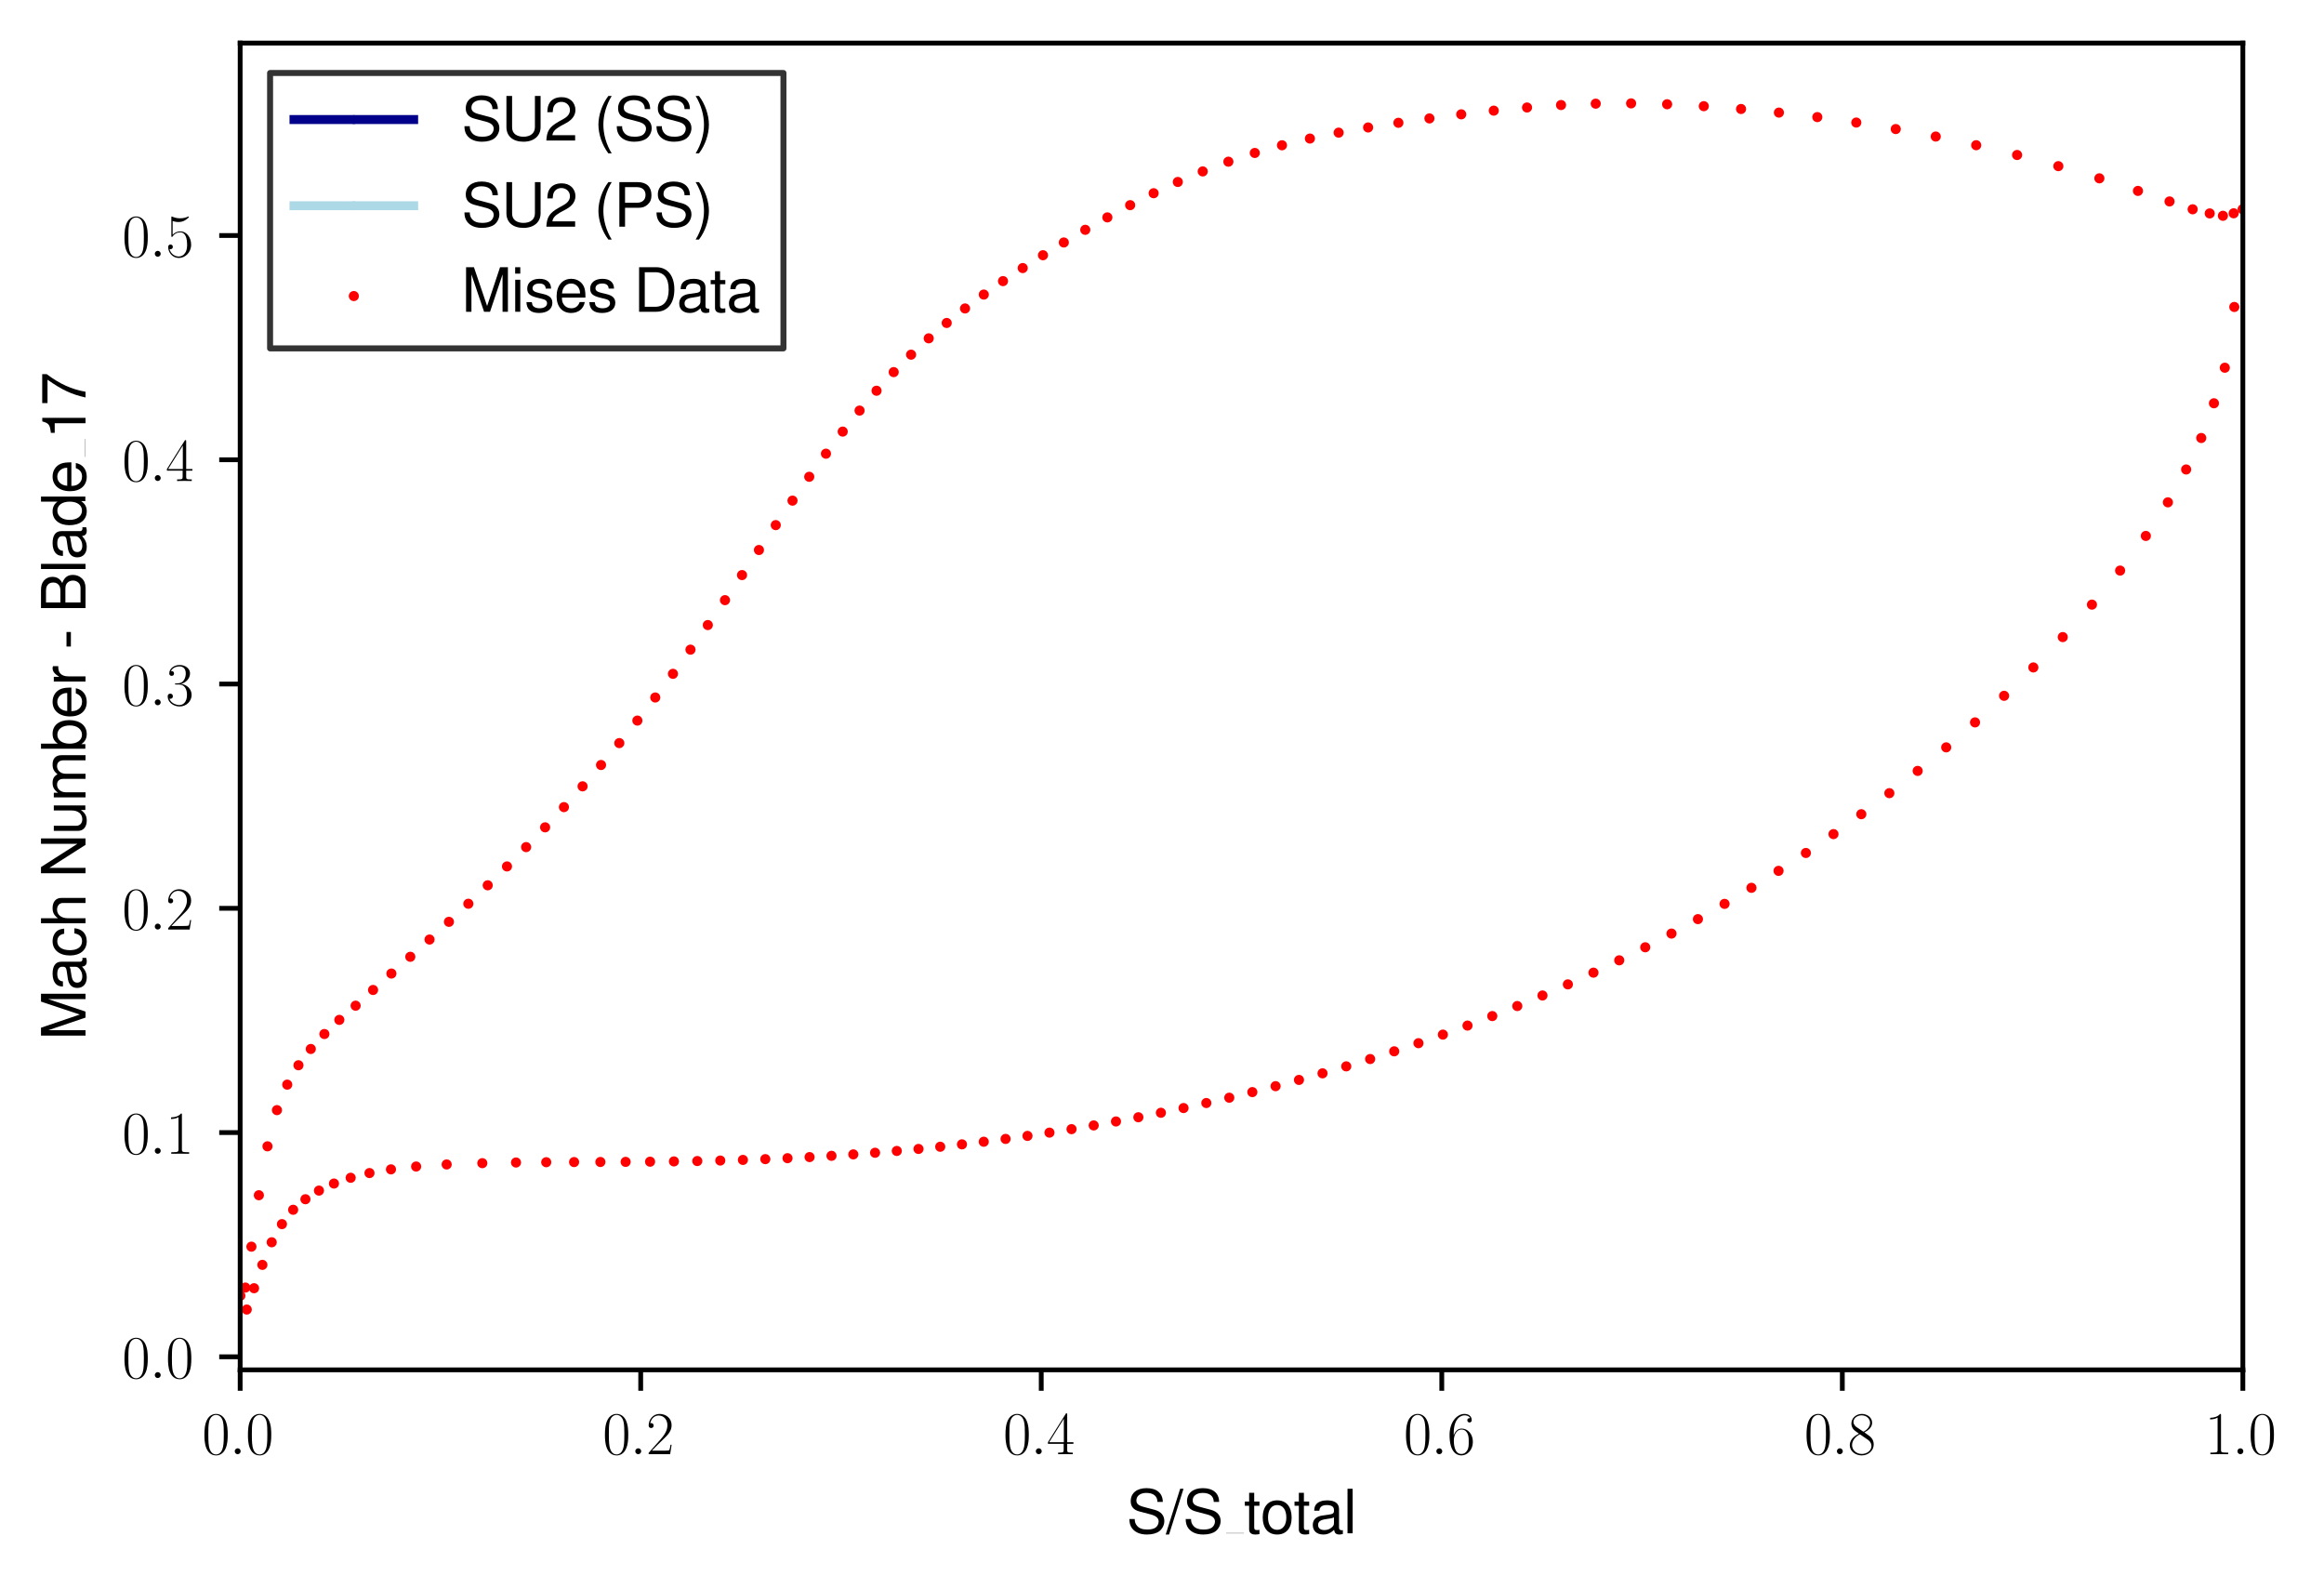 <?xml version="1.0" encoding="utf-8" standalone="no"?>
<!DOCTYPE svg PUBLIC "-//W3C//DTD SVG 1.1//EN"
  "http://www.w3.org/Graphics/SVG/1.1/DTD/svg11.dtd">
<svg xmlns:xlink="http://www.w3.org/1999/xlink" width="388.515pt" height="265.601pt" viewBox="0 0 388.515 265.601" xmlns="http://www.w3.org/2000/svg" version="1.1">
 <defs>
  <style type="text/css">*{stroke-linejoin: round; stroke-linecap: butt}</style>
 </defs>
 <g id="figure_1">
  <g id="patch_1">
   <path d="M 0 265.601 
L 388.515 265.601 
L 388.515 0 
L 0 0 
z
" style="fill: #ffffff"/>
  </g>
  <g id="axes_1">
   <g id="patch_2">
    <path d="M 40.15 228.96 
L 374.95 228.96 
L 374.95 7.2 
L 40.15 7.2 
z
" style="fill: #ffffff"/>
   </g>
   <g id="PathCollection_1">
    <defs>
     <path id="mbb4bac5114" d="M 0 0.354 
C 0.094 0.354 0.184 0.316 0.25 0.25 
C 0.316 0.184 0.354 0.094 0.354 0 
C 0.354 -0.094 0.316 -0.184 0.25 -0.25 
C 0.184 -0.316 0.094 -0.354 0 -0.354 
C -0.094 -0.354 -0.184 -0.316 -0.25 -0.25 
C -0.316 -0.184 -0.354 -0.094 -0.354 0 
C -0.354 0.094 -0.316 0.184 -0.25 0.25 
C -0.184 0.316 -0.094 0.354 0 0.354 
z
" style="stroke: #ff0000"/>
    </defs>
    <g clip-path="url(#p49de09f740)">
     <use xlink:href="#mbb4bac5114" x="40.15" y="216.573" style="fill: #ff0000; stroke: #ff0000"/>
     <use xlink:href="#mbb4bac5114" x="41.25" y="218.88" style="fill: #ff0000; stroke: #ff0000"/>
     <use xlink:href="#mbb4bac5114" x="42.471" y="215.316" style="fill: #ff0000; stroke: #ff0000"/>
     <use xlink:href="#mbb4bac5114" x="43.863" y="211.413" style="fill: #ff0000; stroke: #ff0000"/>
     <use xlink:href="#mbb4bac5114" x="45.421" y="207.637" style="fill: #ff0000; stroke: #ff0000"/>
     <use xlink:href="#mbb4bac5114" x="47.134" y="204.602" style="fill: #ff0000; stroke: #ff0000"/>
     <use xlink:href="#mbb4bac5114" x="49.007" y="202.204" style="fill: #ff0000; stroke: #ff0000"/>
     <use xlink:href="#mbb4bac5114" x="51.06" y="200.442" style="fill: #ff0000; stroke: #ff0000"/>
     <use xlink:href="#mbb4bac5114" x="53.323" y="198.999" style="fill: #ff0000; stroke: #ff0000"/>
     <use xlink:href="#mbb4bac5114" x="55.829" y="197.821" style="fill: #ff0000; stroke: #ff0000"/>
     <use xlink:href="#mbb4bac5114" x="58.624" y="196.854" style="fill: #ff0000; stroke: #ff0000"/>
     <use xlink:href="#mbb4bac5114" x="61.768" y="196.066" style="fill: #ff0000; stroke: #ff0000"/>
     <use xlink:href="#mbb4bac5114" x="65.359" y="195.449" style="fill: #ff0000; stroke: #ff0000"/>
     <use xlink:href="#mbb4bac5114" x="69.568" y="194.974" style="fill: #ff0000; stroke: #ff0000"/>
     <use xlink:href="#mbb4bac5114" x="74.671" y="194.629" style="fill: #ff0000; stroke: #ff0000"/>
     <use xlink:href="#mbb4bac5114" x="80.631" y="194.415" style="fill: #ff0000; stroke: #ff0000"/>
     <use xlink:href="#mbb4bac5114" x="86.265" y="194.304" style="fill: #ff0000; stroke: #ff0000"/>
     <use xlink:href="#mbb4bac5114" x="91.318" y="194.255" style="fill: #ff0000; stroke: #ff0000"/>
     <use xlink:href="#mbb4bac5114" x="95.973" y="194.231" style="fill: #ff0000; stroke: #ff0000"/>
     <use xlink:href="#mbb4bac5114" x="100.371" y="194.216" style="fill: #ff0000; stroke: #ff0000"/>
     <use xlink:href="#mbb4bac5114" x="104.591" y="194.198" style="fill: #ff0000; stroke: #ff0000"/>
     <use xlink:href="#mbb4bac5114" x="108.678" y="194.167" style="fill: #ff0000; stroke: #ff0000"/>
     <use xlink:href="#mbb4bac5114" x="112.664" y="194.121" style="fill: #ff0000; stroke: #ff0000"/>
     <use xlink:href="#mbb4bac5114" x="116.569" y="194.059" style="fill: #ff0000; stroke: #ff0000"/>
     <use xlink:href="#mbb4bac5114" x="120.411" y="193.976" style="fill: #ff0000; stroke: #ff0000"/>
     <use xlink:href="#mbb4bac5114" x="124.198" y="193.87" style="fill: #ff0000; stroke: #ff0000"/>
     <use xlink:href="#mbb4bac5114" x="127.943" y="193.739" style="fill: #ff0000; stroke: #ff0000"/>
     <use xlink:href="#mbb4bac5114" x="131.655" y="193.582" style="fill: #ff0000; stroke: #ff0000"/>
     <use xlink:href="#mbb4bac5114" x="135.34" y="193.398" style="fill: #ff0000; stroke: #ff0000"/>
     <use xlink:href="#mbb4bac5114" x="139.003" y="193.186" style="fill: #ff0000; stroke: #ff0000"/>
     <use xlink:href="#mbb4bac5114" x="142.652" y="192.945" style="fill: #ff0000; stroke: #ff0000"/>
     <use xlink:href="#mbb4bac5114" x="146.29" y="192.673" style="fill: #ff0000; stroke: #ff0000"/>
     <use xlink:href="#mbb4bac5114" x="149.922" y="192.371" style="fill: #ff0000; stroke: #ff0000"/>
     <use xlink:href="#mbb4bac5114" x="153.551" y="192.036" style="fill: #ff0000; stroke: #ff0000"/>
     <use xlink:href="#mbb4bac5114" x="157.182" y="191.669" style="fill: #ff0000; stroke: #ff0000"/>
     <use xlink:href="#mbb4bac5114" x="160.815" y="191.269" style="fill: #ff0000; stroke: #ff0000"/>
     <use xlink:href="#mbb4bac5114" x="164.457" y="190.832" style="fill: #ff0000; stroke: #ff0000"/>
     <use xlink:href="#mbb4bac5114" x="168.108" y="190.361" style="fill: #ff0000; stroke: #ff0000"/>
     <use xlink:href="#mbb4bac5114" x="171.769" y="189.856" style="fill: #ff0000; stroke: #ff0000"/>
     <use xlink:href="#mbb4bac5114" x="175.443" y="189.31" style="fill: #ff0000; stroke: #ff0000"/>
     <use xlink:href="#mbb4bac5114" x="179.133" y="188.728" style="fill: #ff0000; stroke: #ff0000"/>
     <use xlink:href="#mbb4bac5114" x="182.839" y="188.106" style="fill: #ff0000; stroke: #ff0000"/>
     <use xlink:href="#mbb4bac5114" x="186.564" y="187.444" style="fill: #ff0000; stroke: #ff0000"/>
     <use xlink:href="#mbb4bac5114" x="190.308" y="186.74" style="fill: #ff0000; stroke: #ff0000"/>
     <use xlink:href="#mbb4bac5114" x="194.073" y="185.991" style="fill: #ff0000; stroke: #ff0000"/>
     <use xlink:href="#mbb4bac5114" x="197.86" y="185.2" style="fill: #ff0000; stroke: #ff0000"/>
     <use xlink:href="#mbb4bac5114" x="201.669" y="184.361" style="fill: #ff0000; stroke: #ff0000"/>
     <use xlink:href="#mbb4bac5114" x="205.503" y="183.472" style="fill: #ff0000; stroke: #ff0000"/>
     <use xlink:href="#mbb4bac5114" x="209.361" y="182.535" style="fill: #ff0000; stroke: #ff0000"/>
     <use xlink:href="#mbb4bac5114" x="213.245" y="181.544" style="fill: #ff0000; stroke: #ff0000"/>
     <use xlink:href="#mbb4bac5114" x="217.156" y="180.5" style="fill: #ff0000; stroke: #ff0000"/>
     <use xlink:href="#mbb4bac5114" x="221.093" y="179.398" style="fill: #ff0000; stroke: #ff0000"/>
     <use xlink:href="#mbb4bac5114" x="225.059" y="178.234" style="fill: #ff0000; stroke: #ff0000"/>
     <use xlink:href="#mbb4bac5114" x="229.054" y="177.01" style="fill: #ff0000; stroke: #ff0000"/>
     <use xlink:href="#mbb4bac5114" x="233.077" y="175.72" style="fill: #ff0000; stroke: #ff0000"/>
     <use xlink:href="#mbb4bac5114" x="237.13" y="174.36" style="fill: #ff0000; stroke: #ff0000"/>
     <use xlink:href="#mbb4bac5114" x="241.213" y="172.926" style="fill: #ff0000; stroke: #ff0000"/>
     <use xlink:href="#mbb4bac5114" x="245.328" y="171.418" style="fill: #ff0000; stroke: #ff0000"/>
     <use xlink:href="#mbb4bac5114" x="249.473" y="169.829" style="fill: #ff0000; stroke: #ff0000"/>
     <use xlink:href="#mbb4bac5114" x="253.652" y="168.152" style="fill: #ff0000; stroke: #ff0000"/>
     <use xlink:href="#mbb4bac5114" x="257.864" y="166.388" style="fill: #ff0000; stroke: #ff0000"/>
     <use xlink:href="#mbb4bac5114" x="262.108" y="164.53" style="fill: #ff0000; stroke: #ff0000"/>
     <use xlink:href="#mbb4bac5114" x="266.386" y="162.571" style="fill: #ff0000; stroke: #ff0000"/>
     <use xlink:href="#mbb4bac5114" x="270.698" y="160.509" style="fill: #ff0000; stroke: #ff0000"/>
     <use xlink:href="#mbb4bac5114" x="275.045" y="158.331" style="fill: #ff0000; stroke: #ff0000"/>
     <use xlink:href="#mbb4bac5114" x="279.43" y="156.039" style="fill: #ff0000; stroke: #ff0000"/>
     <use xlink:href="#mbb4bac5114" x="283.85" y="153.624" style="fill: #ff0000; stroke: #ff0000"/>
     <use xlink:href="#mbb4bac5114" x="288.305" y="151.075" style="fill: #ff0000; stroke: #ff0000"/>
     <use xlink:href="#mbb4bac5114" x="292.799" y="148.391" style="fill: #ff0000; stroke: #ff0000"/>
     <use xlink:href="#mbb4bac5114" x="297.33" y="145.556" style="fill: #ff0000; stroke: #ff0000"/>
     <use xlink:href="#mbb4bac5114" x="301.901" y="142.567" style="fill: #ff0000; stroke: #ff0000"/>
     <use xlink:href="#mbb4bac5114" x="306.512" y="139.414" style="fill: #ff0000; stroke: #ff0000"/>
     <use xlink:href="#mbb4bac5114" x="311.162" y="136.086" style="fill: #ff0000; stroke: #ff0000"/>
     <use xlink:href="#mbb4bac5114" x="315.851" y="132.571" style="fill: #ff0000; stroke: #ff0000"/>
     <use xlink:href="#mbb4bac5114" x="320.585" y="128.85" style="fill: #ff0000; stroke: #ff0000"/>
     <use xlink:href="#mbb4bac5114" x="325.359" y="124.915" style="fill: #ff0000; stroke: #ff0000"/>
     <use xlink:href="#mbb4bac5114" x="330.175" y="120.741" style="fill: #ff0000; stroke: #ff0000"/>
     <use xlink:href="#mbb4bac5114" x="335.034" y="116.298" style="fill: #ff0000; stroke: #ff0000"/>
     <use xlink:href="#mbb4bac5114" x="339.926" y="111.556" style="fill: #ff0000; stroke: #ff0000"/>
     <use xlink:href="#mbb4bac5114" x="344.84" y="106.484" style="fill: #ff0000; stroke: #ff0000"/>
     <use xlink:href="#mbb4bac5114" x="349.72" y="101.059" style="fill: #ff0000; stroke: #ff0000"/>
     <use xlink:href="#mbb4bac5114" x="354.43" y="95.368" style="fill: #ff0000; stroke: #ff0000"/>
     <use xlink:href="#mbb4bac5114" x="358.732" y="89.576" style="fill: #ff0000; stroke: #ff0000"/>
     <use xlink:href="#mbb4bac5114" x="362.418" y="83.962" style="fill: #ff0000; stroke: #ff0000"/>
     <use xlink:href="#mbb4bac5114" x="365.47" y="78.469" style="fill: #ff0000; stroke: #ff0000"/>
     <use xlink:href="#mbb4bac5114" x="367.994" y="73.208" style="fill: #ff0000; stroke: #ff0000"/>
     <use xlink:href="#mbb4bac5114" x="370.115" y="67.404" style="fill: #ff0000; stroke: #ff0000"/>
     <use xlink:href="#mbb4bac5114" x="371.933" y="61.461" style="fill: #ff0000; stroke: #ff0000"/>
     <use xlink:href="#mbb4bac5114" x="373.521" y="51.308" style="fill: #ff0000; stroke: #ff0000"/>
     <use xlink:href="#mbb4bac5114" x="374.95" y="34.969" style="fill: #ff0000; stroke: #ff0000"/>
     <use xlink:href="#mbb4bac5114" x="40.15" y="216.573" style="fill: #ff0000; stroke: #ff0000"/>
     <use xlink:href="#mbb4bac5114" x="41.016" y="215.207" style="fill: #ff0000; stroke: #ff0000"/>
     <use xlink:href="#mbb4bac5114" x="42.029" y="208.371" style="fill: #ff0000; stroke: #ff0000"/>
     <use xlink:href="#mbb4bac5114" x="43.275" y="199.773" style="fill: #ff0000; stroke: #ff0000"/>
     <use xlink:href="#mbb4bac5114" x="44.717" y="191.597" style="fill: #ff0000; stroke: #ff0000"/>
     <use xlink:href="#mbb4bac5114" x="46.301" y="185.55" style="fill: #ff0000; stroke: #ff0000"/>
     <use xlink:href="#mbb4bac5114" x="48.02" y="181.289" style="fill: #ff0000; stroke: #ff0000"/>
     <use xlink:href="#mbb4bac5114" x="49.895" y="178.048" style="fill: #ff0000; stroke: #ff0000"/>
     <use xlink:href="#mbb4bac5114" x="51.956" y="175.327" style="fill: #ff0000; stroke: #ff0000"/>
     <use xlink:href="#mbb4bac5114" x="54.228" y="172.829" style="fill: #ff0000; stroke: #ff0000"/>
     <use xlink:href="#mbb4bac5114" x="56.729" y="170.465" style="fill: #ff0000; stroke: #ff0000"/>
     <use xlink:href="#mbb4bac5114" x="59.451" y="168.093" style="fill: #ff0000; stroke: #ff0000"/>
     <use xlink:href="#mbb4bac5114" x="62.367" y="165.465" style="fill: #ff0000; stroke: #ff0000"/>
     <use xlink:href="#mbb4bac5114" x="65.43" y="162.721" style="fill: #ff0000; stroke: #ff0000"/>
     <use xlink:href="#mbb4bac5114" x="68.591" y="159.918" style="fill: #ff0000; stroke: #ff0000"/>
     <use xlink:href="#mbb4bac5114" x="71.808" y="157.036" style="fill: #ff0000; stroke: #ff0000"/>
     <use xlink:href="#mbb4bac5114" x="75.05" y="154.077" style="fill: #ff0000; stroke: #ff0000"/>
     <use xlink:href="#mbb4bac5114" x="78.296" y="151.054" style="fill: #ff0000; stroke: #ff0000"/>
     <use xlink:href="#mbb4bac5114" x="81.534" y="147.971" style="fill: #ff0000; stroke: #ff0000"/>
     <use xlink:href="#mbb4bac5114" x="84.756" y="144.817" style="fill: #ff0000; stroke: #ff0000"/>
     <use xlink:href="#mbb4bac5114" x="87.955" y="141.587" style="fill: #ff0000; stroke: #ff0000"/>
     <use xlink:href="#mbb4bac5114" x="91.129" y="138.282" style="fill: #ff0000; stroke: #ff0000"/>
     <use xlink:href="#mbb4bac5114" x="94.275" y="134.904" style="fill: #ff0000; stroke: #ff0000"/>
     <use xlink:href="#mbb4bac5114" x="97.392" y="131.429" style="fill: #ff0000; stroke: #ff0000"/>
     <use xlink:href="#mbb4bac5114" x="100.478" y="127.864" style="fill: #ff0000; stroke: #ff0000"/>
     <use xlink:href="#mbb4bac5114" x="103.531" y="124.203" style="fill: #ff0000; stroke: #ff0000"/>
     <use xlink:href="#mbb4bac5114" x="106.553" y="120.44" style="fill: #ff0000; stroke: #ff0000"/>
     <use xlink:href="#mbb4bac5114" x="109.543" y="116.58" style="fill: #ff0000; stroke: #ff0000"/>
     <use xlink:href="#mbb4bac5114" x="112.502" y="112.624" style="fill: #ff0000; stroke: #ff0000"/>
     <use xlink:href="#mbb4bac5114" x="115.429" y="108.584" style="fill: #ff0000; stroke: #ff0000"/>
     <use xlink:href="#mbb4bac5114" x="118.328" y="104.473" style="fill: #ff0000; stroke: #ff0000"/>
     <use xlink:href="#mbb4bac5114" x="121.2" y="100.311" style="fill: #ff0000; stroke: #ff0000"/>
     <use xlink:href="#mbb4bac5114" x="124.048" y="96.12" style="fill: #ff0000; stroke: #ff0000"/>
     <use xlink:href="#mbb4bac5114" x="126.876" y="91.93" style="fill: #ff0000; stroke: #ff0000"/>
     <use xlink:href="#mbb4bac5114" x="129.687" y="87.768" style="fill: #ff0000; stroke: #ff0000"/>
     <use xlink:href="#mbb4bac5114" x="132.488" y="83.676" style="fill: #ff0000; stroke: #ff0000"/>
     <use xlink:href="#mbb4bac5114" x="135.283" y="79.69" style="fill: #ff0000; stroke: #ff0000"/>
     <use xlink:href="#mbb4bac5114" x="138.078" y="75.831" style="fill: #ff0000; stroke: #ff0000"/>
     <use xlink:href="#mbb4bac5114" x="140.881" y="72.138" style="fill: #ff0000; stroke: #ff0000"/>
     <use xlink:href="#mbb4bac5114" x="143.698" y="68.626" style="fill: #ff0000; stroke: #ff0000"/>
     <use xlink:href="#mbb4bac5114" x="146.537" y="65.308" style="fill: #ff0000; stroke: #ff0000"/>
     <use xlink:href="#mbb4bac5114" x="149.405" y="62.194" style="fill: #ff0000; stroke: #ff0000"/>
     <use xlink:href="#mbb4bac5114" x="152.31" y="59.279" style="fill: #ff0000; stroke: #ff0000"/>
     <use xlink:href="#mbb4bac5114" x="155.26" y="56.55" style="fill: #ff0000; stroke: #ff0000"/>
     <use xlink:href="#mbb4bac5114" x="158.264" y="53.981" style="fill: #ff0000; stroke: #ff0000"/>
     <use xlink:href="#mbb4bac5114" x="161.33" y="51.555" style="fill: #ff0000; stroke: #ff0000"/>
     <use xlink:href="#mbb4bac5114" x="164.465" y="49.234" style="fill: #ff0000; stroke: #ff0000"/>
     <use xlink:href="#mbb4bac5114" x="167.677" y="46.986" style="fill: #ff0000; stroke: #ff0000"/>
     <use xlink:href="#mbb4bac5114" x="170.972" y="44.804" style="fill: #ff0000; stroke: #ff0000"/>
     <use xlink:href="#mbb4bac5114" x="174.36" y="42.659" style="fill: #ff0000; stroke: #ff0000"/>
     <use xlink:href="#mbb4bac5114" x="177.844" y="40.528" style="fill: #ff0000; stroke: #ff0000"/>
     <use xlink:href="#mbb4bac5114" x="181.431" y="38.411" style="fill: #ff0000; stroke: #ff0000"/>
     <use xlink:href="#mbb4bac5114" x="185.126" y="36.335" style="fill: #ff0000; stroke: #ff0000"/>
     <use xlink:href="#mbb4bac5114" x="188.935" y="34.29" style="fill: #ff0000; stroke: #ff0000"/>
     <use xlink:href="#mbb4bac5114" x="192.858" y="32.296" style="fill: #ff0000; stroke: #ff0000"/>
     <use xlink:href="#mbb4bac5114" x="196.9" y="30.413" style="fill: #ff0000; stroke: #ff0000"/>
     <use xlink:href="#mbb4bac5114" x="201.066" y="28.651" style="fill: #ff0000; stroke: #ff0000"/>
     <use xlink:href="#mbb4bac5114" x="205.355" y="27.023" style="fill: #ff0000; stroke: #ff0000"/>
     <use xlink:href="#mbb4bac5114" x="209.771" y="25.565" style="fill: #ff0000; stroke: #ff0000"/>
     <use xlink:href="#mbb4bac5114" x="214.314" y="24.281" style="fill: #ff0000; stroke: #ff0000"/>
     <use xlink:href="#mbb4bac5114" x="218.985" y="23.158" style="fill: #ff0000; stroke: #ff0000"/>
     <use xlink:href="#mbb4bac5114" x="223.787" y="22.171" style="fill: #ff0000; stroke: #ff0000"/>
     <use xlink:href="#mbb4bac5114" x="228.715" y="21.305" style="fill: #ff0000; stroke: #ff0000"/>
     <use xlink:href="#mbb4bac5114" x="233.776" y="20.524" style="fill: #ff0000; stroke: #ff0000"/>
     <use xlink:href="#mbb4bac5114" x="238.965" y="19.794" style="fill: #ff0000; stroke: #ff0000"/>
     <use xlink:href="#mbb4bac5114" x="244.279" y="19.11" style="fill: #ff0000; stroke: #ff0000"/>
     <use xlink:href="#mbb4bac5114" x="249.719" y="18.494" style="fill: #ff0000; stroke: #ff0000"/>
     <use xlink:href="#mbb4bac5114" x="255.282" y="17.967" style="fill: #ff0000; stroke: #ff0000"/>
     <use xlink:href="#mbb4bac5114" x="260.966" y="17.556" style="fill: #ff0000; stroke: #ff0000"/>
     <use xlink:href="#mbb4bac5114" x="266.765" y="17.327" style="fill: #ff0000; stroke: #ff0000"/>
     <use xlink:href="#mbb4bac5114" x="272.679" y="17.28" style="fill: #ff0000; stroke: #ff0000"/>
     <use xlink:href="#mbb4bac5114" x="278.703" y="17.425" style="fill: #ff0000; stroke: #ff0000"/>
     <use xlink:href="#mbb4bac5114" x="284.83" y="17.747" style="fill: #ff0000; stroke: #ff0000"/>
     <use xlink:href="#mbb4bac5114" x="291.06" y="18.217" style="fill: #ff0000; stroke: #ff0000"/>
     <use xlink:href="#mbb4bac5114" x="297.391" y="18.82" style="fill: #ff0000; stroke: #ff0000"/>
     <use xlink:href="#mbb4bac5114" x="303.81" y="19.572" style="fill: #ff0000; stroke: #ff0000"/>
     <use xlink:href="#mbb4bac5114" x="310.325" y="20.483" style="fill: #ff0000; stroke: #ff0000"/>
     <use xlink:href="#mbb4bac5114" x="316.924" y="21.571" style="fill: #ff0000; stroke: #ff0000"/>
     <use xlink:href="#mbb4bac5114" x="323.607" y="22.821" style="fill: #ff0000; stroke: #ff0000"/>
     <use xlink:href="#mbb4bac5114" x="330.371" y="24.271" style="fill: #ff0000; stroke: #ff0000"/>
     <use xlink:href="#mbb4bac5114" x="337.209" y="25.905" style="fill: #ff0000; stroke: #ff0000"/>
     <use xlink:href="#mbb4bac5114" x="344.103" y="27.77" style="fill: #ff0000; stroke: #ff0000"/>
     <use xlink:href="#mbb4bac5114" x="350.962" y="29.806" style="fill: #ff0000; stroke: #ff0000"/>
     <use xlink:href="#mbb4bac5114" x="357.414" y="31.908" style="fill: #ff0000; stroke: #ff0000"/>
     <use xlink:href="#mbb4bac5114" x="362.691" y="33.669" style="fill: #ff0000; stroke: #ff0000"/>
     <use xlink:href="#mbb4bac5114" x="366.557" y="34.981" style="fill: #ff0000; stroke: #ff0000"/>
     <use xlink:href="#mbb4bac5114" x="369.409" y="35.671" style="fill: #ff0000; stroke: #ff0000"/>
     <use xlink:href="#mbb4bac5114" x="371.617" y="36.068" style="fill: #ff0000; stroke: #ff0000"/>
     <use xlink:href="#mbb4bac5114" x="373.412" y="35.651" style="fill: #ff0000; stroke: #ff0000"/>
     <use xlink:href="#mbb4bac5114" x="374.95" y="34.969" style="fill: #ff0000; stroke: #ff0000"/>
    </g>
   </g>
   <g id="matplotlib.axis_1">
    <g id="xtick_1">
     <g id="line2d_1">
      <defs>
       <path id="mac4a2caba4" d="M 0 0 
L 0 3.5 
" style="stroke: #000000; stroke-width: 0.8"/>
      </defs>
      <g>
       <use xlink:href="#mac4a2caba4" x="40.15" y="228.96" style="stroke: #000000; stroke-width: 0.8"/>
      </g>
     </g>
     <g id="text_1">
      <!-- $\mathdefault{0.0}$ -->
      <g transform="translate(33.785 243.058) scale(0.1 -0.1)">
       <defs>
        <path id="CMR17-30" d="M 2688 2038 
C 2688 2430 2682 3099 2413 3613 
C 2176 4063 1798 4224 1466 4224 
C 1158 4224 768 4082 525 3620 
C 269 3137 243 2539 243 2038 
C 243 1671 250 1112 448 623 
C 723 -39 1216 -128 1466 -128 
C 1760 -128 2208 -7 2470 604 
C 2662 1048 2688 1568 2688 2038 
z
M 1466 -26 
C 1056 -26 813 328 723 816 
C 653 1196 653 1749 653 2109 
C 653 2604 653 3015 736 3407 
C 858 3954 1216 4121 1466 4121 
C 1728 4121 2067 3947 2189 3420 
C 2272 3054 2278 2623 2278 2109 
C 2278 1691 2278 1176 2202 797 
C 2067 96 1690 -26 1466 -26 
z
" transform="scale(0.016)"/>
        <path id="CMMI12-3a" d="M 1178 307 
C 1178 492 1024 620 870 620 
C 685 620 557 467 557 313 
C 557 128 710 0 864 0 
C 1050 0 1178 153 1178 307 
z
" transform="scale(0.016)"/>
       </defs>
       <use xlink:href="#CMR17-30" transform="scale(0.996)"/>
       <use xlink:href="#CMMI12-3a" transform="translate(45.69 0) scale(0.996)"/>
       <use xlink:href="#CMR17-30" transform="translate(72.788 0) scale(0.996)"/>
      </g>
     </g>
    </g>
    <g id="xtick_2">
     <g id="line2d_2">
      <g>
       <use xlink:href="#mac4a2caba4" x="107.11" y="228.96" style="stroke: #000000; stroke-width: 0.8"/>
      </g>
     </g>
     <g id="text_2">
      <!-- $\mathdefault{0.2}$ -->
      <g transform="translate(100.745 243.058) scale(0.1 -0.1)">
       <defs>
        <path id="CMR17-32" d="M 2669 990 
L 2554 990 
C 2490 537 2438 460 2413 422 
C 2381 371 1920 371 1830 371 
L 602 371 
C 832 620 1280 1073 1824 1596 
C 2214 1966 2669 2400 2669 3033 
C 2669 3788 2067 4224 1395 4224 
C 691 4224 262 3603 262 3027 
C 262 2777 448 2745 525 2745 
C 589 2745 781 2783 781 3007 
C 781 3206 614 3264 525 3264 
C 486 3264 448 3257 422 3244 
C 544 3788 915 4057 1306 4057 
C 1862 4057 2227 3616 2227 3033 
C 2227 2477 1901 1998 1536 1583 
L 262 147 
L 262 0 
L 2515 0 
L 2669 990 
z
" transform="scale(0.016)"/>
       </defs>
       <use xlink:href="#CMR17-30" transform="scale(0.996)"/>
       <use xlink:href="#CMMI12-3a" transform="translate(45.69 0) scale(0.996)"/>
       <use xlink:href="#CMR17-32" transform="translate(72.788 0) scale(0.996)"/>
      </g>
     </g>
    </g>
    <g id="xtick_3">
     <g id="line2d_3">
      <g>
       <use xlink:href="#mac4a2caba4" x="174.07" y="228.96" style="stroke: #000000; stroke-width: 0.8"/>
      </g>
     </g>
     <g id="text_3">
      <!-- $\mathdefault{0.4}$ -->
      <g transform="translate(167.705 243.058) scale(0.1 -0.1)">
       <defs>
        <path id="CMR17-34" d="M 2150 4147 
C 2150 4281 2144 4288 2029 4288 
L 128 1254 
L 128 1088 
L 1779 1088 
L 1779 460 
C 1779 230 1766 166 1318 166 
L 1197 166 
L 1197 0 
C 1402 12 1747 12 1965 12 
C 2182 12 2528 12 2733 0 
L 2733 166 
L 2611 166 
C 2163 166 2150 230 2150 460 
L 2150 1088 
L 2803 1088 
L 2803 1254 
L 2150 1254 
L 2150 4147 
z
M 1798 3723 
L 1798 1254 
L 256 1254 
L 1798 3723 
z
" transform="scale(0.016)"/>
       </defs>
       <use xlink:href="#CMR17-30" transform="scale(0.996)"/>
       <use xlink:href="#CMMI12-3a" transform="translate(45.69 0) scale(0.996)"/>
       <use xlink:href="#CMR17-34" transform="translate(72.788 0) scale(0.996)"/>
      </g>
     </g>
    </g>
    <g id="xtick_4">
     <g id="line2d_4">
      <g>
       <use xlink:href="#mac4a2caba4" x="241.03" y="228.96" style="stroke: #000000; stroke-width: 0.8"/>
      </g>
     </g>
     <g id="text_4">
      <!-- $\mathdefault{0.6}$ -->
      <g transform="translate(234.665 243.058) scale(0.1 -0.1)">
       <defs>
        <path id="CMR17-36" d="M 678 2198 
C 678 3712 1395 4076 1811 4076 
C 1946 4076 2272 4049 2400 3782 
C 2298 3782 2106 3782 2106 3558 
C 2106 3385 2246 3328 2336 3328 
C 2394 3328 2566 3353 2566 3571 
C 2566 3987 2246 4224 1805 4224 
C 1043 4224 243 3411 243 2011 
C 243 257 966 -128 1478 -128 
C 2099 -128 2688 431 2688 1295 
C 2688 2101 2170 2688 1517 2688 
C 1126 2688 838 2430 678 1979 
L 678 2198 
z
M 1478 25 
C 691 25 691 1212 691 1450 
C 691 1914 909 2585 1504 2585 
C 1613 2585 1926 2585 2138 2140 
C 2253 1889 2253 1624 2253 1302 
C 2253 954 2253 696 2118 438 
C 1978 173 1773 25 1478 25 
z
" transform="scale(0.016)"/>
       </defs>
       <use xlink:href="#CMR17-30" transform="scale(0.996)"/>
       <use xlink:href="#CMMI12-3a" transform="translate(45.69 0) scale(0.996)"/>
       <use xlink:href="#CMR17-36" transform="translate(72.788 0) scale(0.996)"/>
      </g>
     </g>
    </g>
    <g id="xtick_5">
     <g id="line2d_5">
      <g>
       <use xlink:href="#mac4a2caba4" x="307.99" y="228.96" style="stroke: #000000; stroke-width: 0.8"/>
      </g>
     </g>
     <g id="text_5">
      <!-- $\mathdefault{0.8}$ -->
      <g transform="translate(301.625 243.058) scale(0.1 -0.1)">
       <defs>
        <path id="CMR17-38" d="M 1741 2289 
C 2144 2494 2554 2803 2554 3298 
C 2554 3884 1990 4224 1472 4224 
C 890 4224 378 3800 378 3215 
C 378 3054 416 2777 666 2533 
C 730 2469 998 2276 1171 2154 
C 883 2006 211 1652 211 945 
C 211 282 838 -128 1459 -128 
C 2144 -128 2720 366 2720 1022 
C 2720 1607 2330 1877 2074 2051 
L 1741 2289 
z
M 902 2855 
C 851 2887 595 3086 595 3388 
C 595 3781 998 4076 1459 4076 
C 1965 4076 2336 3716 2336 3298 
C 2336 2700 1670 2359 1638 2359 
C 1632 2359 1626 2359 1574 2398 
L 902 2855 
z
M 2080 1536 
C 2176 1466 2483 1253 2483 861 
C 2483 385 2010 25 1472 25 
C 890 25 448 443 448 951 
C 448 1459 838 1884 1280 2083 
L 2080 1536 
z
" transform="scale(0.016)"/>
       </defs>
       <use xlink:href="#CMR17-30" transform="scale(0.996)"/>
       <use xlink:href="#CMMI12-3a" transform="translate(45.69 0) scale(0.996)"/>
       <use xlink:href="#CMR17-38" transform="translate(72.788 0) scale(0.996)"/>
      </g>
     </g>
    </g>
    <g id="xtick_6">
     <g id="line2d_6">
      <g>
       <use xlink:href="#mac4a2caba4" x="374.95" y="228.96" style="stroke: #000000; stroke-width: 0.8"/>
      </g>
     </g>
     <g id="text_6">
      <!-- $\mathdefault{1.0}$ -->
      <g transform="translate(368.585 243.058) scale(0.1 -0.1)">
       <defs>
        <path id="CMR17-31" d="M 1702 4083 
C 1702 4217 1696 4224 1606 4224 
C 1357 3927 979 3833 621 3820 
C 602 3820 570 3820 563 3808 
C 557 3795 557 3782 557 3648 
C 755 3648 1088 3686 1344 3839 
L 1344 467 
C 1344 243 1331 166 781 166 
L 589 166 
L 589 0 
C 896 6 1216 12 1523 12 
C 1830 12 2150 6 2458 0 
L 2458 166 
L 2266 166 
C 1715 166 1702 236 1702 467 
L 1702 4083 
z
" transform="scale(0.016)"/>
       </defs>
       <use xlink:href="#CMR17-31" transform="scale(0.996)"/>
       <use xlink:href="#CMMI12-3a" transform="translate(45.69 0) scale(0.996)"/>
       <use xlink:href="#CMR17-30" transform="translate(72.788 0) scale(0.996)"/>
      </g>
     </g>
    </g>
    <g id="text_7">
     <!-- S/S_{total} -->
     <g transform="translate(188.313 256.279) scale(0.1 -0.1)">
      <defs>
       <path id="NimbusSanL-Regu-53" d="M 3814 3295 
C 3808 4204 3181 4736 2106 4736 
C 1082 4736 448 4211 448 3372 
C 448 2806 749 2450 1363 2291 
L 2522 1986 
C 3110 1833 3379 1598 3379 1236 
C 3379 988 3245 733 3046 593 
C 2861 466 2566 396 2189 396 
C 1683 396 1338 517 1114 784 
C 941 988 864 1210 870 1496 
L 307 1496 
C 314 1070 397 790 582 536 
C 902 102 1440 -128 2150 -128 
C 2707 -128 3162 0 3462 230 
C 3776 479 3974 892 3974 1293 
C 3974 1865 3616 2284 2982 2456 
L 1811 2768 
C 1248 2920 1043 3098 1043 3454 
C 1043 3925 1459 4236 2086 4236 
C 2829 4236 3245 3899 3251 3295 
L 3814 3295 
z
" transform="scale(0.016)"/>
       <path id="NimbusSanL-Regu-2f" d="M 1466 4672 
L -51 -128 
L 301 -128 
L 1818 4672 
L 1466 4672 
z
" transform="scale(0.016)"/>
       <path id="NimbusSanL-Regu-74" d="M 1626 3328 
L 1075 3328 
L 1075 4249 
L 544 4249 
L 544 3328 
L 90 3328 
L 90 2892 
L 544 2892 
L 544 402 
C 544 64 774 -128 1190 -128 
C 1318 -128 1446 -116 1626 -84 
L 1626 364 
C 1555 345 1472 339 1370 339 
C 1139 339 1075 402 1075 634 
L 1075 2892 
L 1626 2892 
L 1626 3328 
z
" transform="scale(0.016)"/>
       <path id="NimbusSanL-Regu-6f" d="M 1741 3456 
C 800 3456 230 2784 230 1663 
C 230 543 794 -128 1747 -128 
C 2688 -128 3264 543 3264 1638 
C 3264 2791 2707 3456 1741 3456 
z
M 1747 2963 
C 2349 2963 2707 2472 2707 1644 
C 2707 861 2336 364 1747 364 
C 1152 364 787 855 787 1663 
C 787 2466 1152 2963 1747 2963 
z
" transform="scale(0.016)"/>
       <path id="NimbusSanL-Regu-61" d="M 3424 332 
C 3366 320 3341 320 3309 320 
C 3123 320 3021 415 3021 581 
L 3021 2542 
C 3021 3135 2586 3456 1760 3456 
C 1274 3456 870 3315 646 3065 
C 493 2893 429 2702 416 2370 
L 954 2370 
C 998 2778 1242 2963 1741 2963 
C 2221 2963 2490 2784 2490 2466 
L 2490 2326 
C 2490 2103 2355 2007 1933 1956 
C 1178 1861 1062 1835 858 1753 
C 467 1593 269 1294 269 861 
C 269 256 691 -128 1370 -128 
C 1792 -128 2131 19 2509 364 
C 2547 25 2714 -128 3059 -128 
C 3168 -128 3251 -116 3424 -71 
L 3424 332 
z
M 2490 1071 
C 2490 893 2438 785 2278 638 
C 2061 441 1798 339 1485 339 
C 1069 339 826 536 826 874 
C 826 1224 1062 1402 1632 1485 
C 2195 1562 2310 1587 2490 1670 
L 2490 1071 
z
" transform="scale(0.016)"/>
       <path id="NimbusSanL-Regu-6c" d="M 973 4672 
L 435 4672 
L 435 0 
L 973 0 
L 973 4672 
z
" transform="scale(0.016)"/>
      </defs>
      <use xlink:href="#NimbusSanL-Regu-53" transform="scale(0.996)"/>
      <use xlink:href="#NimbusSanL-Regu-2f" transform="translate(66.45 0) scale(0.996)"/>
      <use xlink:href="#NimbusSanL-Regu-53" transform="translate(94.145 0) scale(0.996)"/>
      <use xlink:href="#NimbusSanL-Regu-74" transform="translate(196.461 0) scale(0.996)"/>
      <use xlink:href="#NimbusSanL-Regu-6f" transform="translate(224.156 0) scale(0.996)"/>
      <use xlink:href="#NimbusSanL-Regu-74" transform="translate(279.548 0) scale(0.996)"/>
      <use xlink:href="#NimbusSanL-Regu-61" transform="translate(307.243 0) scale(0.996)"/>
      <use xlink:href="#NimbusSanL-Regu-6c" transform="translate(362.634 0) scale(0.996)"/>
      <path d="M 166.573 0 
L 196.461 0 
L 196.461 0.399 
L 166.573 0.399 
L 166.573 0 
z
"/>
     </g>
    </g>
   </g>
   <g id="matplotlib.axis_2">
    <g id="ytick_1">
     <g id="line2d_7">
      <defs>
       <path id="mc1e47b1a4e" d="M 0 0 
L -3.5 0 
" style="stroke: #000000; stroke-width: 0.8"/>
      </defs>
      <g>
       <use xlink:href="#mc1e47b1a4e" x="40.15" y="226.778" style="stroke: #000000; stroke-width: 0.8"/>
      </g>
     </g>
     <g id="text_8">
      <!-- $\mathdefault{0.0}$ -->
      <g transform="translate(20.42 230.328) scale(0.1 -0.1)">
       <use xlink:href="#CMR17-30" transform="scale(0.996)"/>
       <use xlink:href="#CMMI12-3a" transform="translate(45.69 0) scale(0.996)"/>
       <use xlink:href="#CMR17-30" transform="translate(72.788 0) scale(0.996)"/>
      </g>
     </g>
    </g>
    <g id="ytick_2">
     <g id="line2d_8">
      <g>
       <use xlink:href="#mc1e47b1a4e" x="40.15" y="189.296" style="stroke: #000000; stroke-width: 0.8"/>
      </g>
     </g>
     <g id="text_9">
      <!-- $\mathdefault{0.1}$ -->
      <g transform="translate(20.42 192.845) scale(0.1 -0.1)">
       <use xlink:href="#CMR17-30" transform="scale(0.996)"/>
       <use xlink:href="#CMMI12-3a" transform="translate(45.69 0) scale(0.996)"/>
       <use xlink:href="#CMR17-31" transform="translate(72.788 0) scale(0.996)"/>
      </g>
     </g>
    </g>
    <g id="ytick_3">
     <g id="line2d_9">
      <g>
       <use xlink:href="#mc1e47b1a4e" x="40.15" y="151.813" style="stroke: #000000; stroke-width: 0.8"/>
      </g>
     </g>
     <g id="text_10">
      <!-- $\mathdefault{0.2}$ -->
      <g transform="translate(20.42 155.362) scale(0.1 -0.1)">
       <use xlink:href="#CMR17-30" transform="scale(0.996)"/>
       <use xlink:href="#CMMI12-3a" transform="translate(45.69 0) scale(0.996)"/>
       <use xlink:href="#CMR17-32" transform="translate(72.788 0) scale(0.996)"/>
      </g>
     </g>
    </g>
    <g id="ytick_4">
     <g id="line2d_10">
      <g>
       <use xlink:href="#mc1e47b1a4e" x="40.15" y="114.33" style="stroke: #000000; stroke-width: 0.8"/>
      </g>
     </g>
     <g id="text_11">
      <!-- $\mathdefault{0.3}$ -->
      <g transform="translate(20.42 117.879) scale(0.1 -0.1)">
       <defs>
        <path id="CMR17-33" d="M 1414 2176 
C 1984 2176 2234 1673 2234 1094 
C 2234 322 1824 25 1453 25 
C 1114 25 563 193 390 691 
C 422 678 454 678 486 678 
C 640 678 755 780 755 947 
C 755 1132 614 1216 486 1216 
C 378 1216 211 1164 211 927 
C 211 335 787 -128 1466 -128 
C 2176 -128 2720 432 2720 1087 
C 2720 1718 2208 2176 1600 2246 
C 2086 2347 2554 2776 2554 3353 
C 2554 3856 2048 4224 1472 4224 
C 890 4224 378 3862 378 3347 
C 378 3123 544 3084 627 3084 
C 762 3084 877 3167 877 3334 
C 877 3500 762 3584 627 3584 
C 602 3584 570 3584 544 3571 
C 730 3999 1235 4076 1459 4076 
C 1683 4076 2106 3966 2106 3347 
C 2106 3167 2080 2851 1862 2574 
C 1670 2329 1453 2316 1242 2297 
C 1210 2297 1062 2284 1037 2284 
C 992 2278 966 2272 966 2227 
C 966 2182 973 2176 1101 2176 
L 1414 2176 
z
" transform="scale(0.016)"/>
       </defs>
       <use xlink:href="#CMR17-30" transform="scale(0.996)"/>
       <use xlink:href="#CMMI12-3a" transform="translate(45.69 0) scale(0.996)"/>
       <use xlink:href="#CMR17-33" transform="translate(72.788 0) scale(0.996)"/>
      </g>
     </g>
    </g>
    <g id="ytick_5">
     <g id="line2d_11">
      <g>
       <use xlink:href="#mc1e47b1a4e" x="40.15" y="76.847" style="stroke: #000000; stroke-width: 0.8"/>
      </g>
     </g>
     <g id="text_12">
      <!-- $\mathdefault{0.4}$ -->
      <g transform="translate(20.42 80.396) scale(0.1 -0.1)">
       <use xlink:href="#CMR17-30" transform="scale(0.996)"/>
       <use xlink:href="#CMMI12-3a" transform="translate(45.69 0) scale(0.996)"/>
       <use xlink:href="#CMR17-34" transform="translate(72.788 0) scale(0.996)"/>
      </g>
     </g>
    </g>
    <g id="ytick_6">
     <g id="line2d_12">
      <g>
       <use xlink:href="#mc1e47b1a4e" x="40.15" y="39.364" style="stroke: #000000; stroke-width: 0.8"/>
      </g>
     </g>
     <g id="text_13">
      <!-- $\mathdefault{0.5}$ -->
      <g transform="translate(20.42 42.913) scale(0.1 -0.1)">
       <defs>
        <path id="CMR17-35" d="M 730 3750 
C 794 3724 1056 3641 1325 3641 
C 1920 3641 2246 3961 2432 4140 
C 2432 4191 2432 4224 2394 4224 
C 2387 4224 2374 4224 2323 4198 
C 2099 4102 1837 4032 1517 4032 
C 1325 4032 1037 4055 723 4191 
C 653 4224 640 4224 634 4224 
C 602 4224 595 4217 595 4090 
L 595 2231 
C 595 2113 595 2080 659 2080 
C 691 2080 704 2093 736 2139 
C 941 2435 1222 2560 1542 2560 
C 1766 2560 2246 2415 2246 1293 
C 2246 1087 2246 716 2054 422 
C 1894 159 1645 25 1370 25 
C 947 25 518 319 403 812 
C 429 806 480 793 506 793 
C 589 793 749 838 749 1036 
C 749 1209 627 1280 506 1280 
C 358 1280 262 1190 262 1011 
C 262 454 704 -128 1382 -128 
C 2042 -128 2669 441 2669 1267 
C 2669 2054 2170 2662 1549 2662 
C 1222 2662 947 2540 730 2304 
L 730 3750 
z
" transform="scale(0.016)"/>
       </defs>
       <use xlink:href="#CMR17-30" transform="scale(0.996)"/>
       <use xlink:href="#CMMI12-3a" transform="translate(45.69 0) scale(0.996)"/>
       <use xlink:href="#CMR17-35" transform="translate(72.788 0) scale(0.996)"/>
      </g>
     </g>
    </g>
    <g id="text_14">
     <!-- Mach Number - Blade_17 -->
     <g transform="translate(14.298 173.855) rotate(-90) scale(0.1 -0.1)">
      <defs>
       <path id="NimbusSanL-Regu-4d" d="M 2995 0 
L 4307 3915 
L 4307 0 
L 4870 0 
L 4870 4672 
L 4045 4672 
L 2688 602 
L 1306 4672 
L 480 4672 
L 480 0 
L 1043 0 
L 1043 3915 
L 2368 0 
L 2995 0 
z
" transform="scale(0.016)"/>
       <path id="NimbusSanL-Regu-63" d="M 3014 2237 
C 2989 2561 2918 2771 2790 2956 
C 2560 3270 2157 3456 1690 3456 
C 787 3456 198 2740 198 1632 
C 198 555 774 -128 1683 -128 
C 2483 -128 2989 352 3053 1167 
L 2515 1167 
C 2426 632 2150 364 1696 364 
C 1107 364 755 842 755 1632 
C 755 2466 1101 2963 1683 2963 
C 2131 2963 2413 2701 2477 2237 
L 3014 2237 
z
" transform="scale(0.016)"/>
       <path id="NimbusSanL-Regu-68" d="M 448 4672 
L 448 0 
L 979 0 
L 979 1853 
C 979 2539 1338 2988 1888 2988 
C 2061 2988 2234 2930 2362 2834 
C 2515 2725 2579 2565 2579 2328 
L 2579 0 
L 3110 0 
L 3110 2539 
C 3110 3103 2707 3456 2054 3456 
C 1581 3456 1293 3308 979 2898 
L 979 4672 
L 448 4672 
z
" transform="scale(0.016)"/>
       <path id="NimbusSanL-Regu-4e" d="M 4134 4672 
L 3571 4672 
L 3571 852 
L 1133 4672 
L 486 4672 
L 486 0 
L 1050 0 
L 1050 3787 
L 3462 0 
L 4134 0 
L 4134 4672 
z
" transform="scale(0.016)"/>
       <path id="NimbusSanL-Regu-75" d="M 3085 19 
L 3085 3328 
L 2554 3328 
L 2554 1454 
C 2554 780 2195 339 1638 339 
C 1216 339 947 591 947 988 
L 947 3328 
L 416 3328 
L 416 780 
C 416 230 832 -128 1485 -128 
C 1978 -128 2291 44 2605 484 
L 2605 19 
L 3085 19 
z
" transform="scale(0.016)"/>
       <path id="NimbusSanL-Regu-6d" d="M 448 3328 
L 448 0 
L 986 0 
L 986 2089 
C 986 2597 1338 2988 1773 2988 
C 2170 2988 2394 2744 2394 2315 
L 2394 0 
L 2931 0 
L 2931 2109 
C 2931 2597 3283 2988 3718 2988 
C 4109 2988 4339 2738 4339 2315 
L 4339 0 
L 4877 0 
L 4877 2520 
C 4877 3123 4531 3456 3904 3456 
C 3456 3456 3187 3321 2874 2943 
C 2675 3302 2406 3456 1971 3456 
C 1523 3456 1229 3289 941 2886 
L 941 3328 
L 448 3328 
z
" transform="scale(0.016)"/>
       <path id="NimbusSanL-Regu-62" d="M 346 4672 
L 346 19 
L 826 19 
L 826 447 
C 1082 57 1421 -128 1888 -128 
C 2771 -128 3347 594 3347 1702 
C 3347 2784 2797 3456 1914 3456 
C 1453 3456 1126 3283 877 2905 
L 877 4672 
L 346 4672 
z
M 1811 2956 
C 2406 2956 2790 2440 2790 1644 
C 2790 887 2394 371 1811 371 
C 1248 371 877 880 877 1663 
C 877 2447 1248 2956 1811 2956 
z
" transform="scale(0.016)"/>
       <path id="NimbusSanL-Regu-65" d="M 3283 1484 
C 3283 1998 3245 2311 3149 2565 
C 2931 3123 2419 3456 1792 3456 
C 858 3456 256 2734 256 1619 
C 256 545 838 -128 1779 -128 
C 2547 -128 3078 307 3213 1018 
L 2675 1018 
C 2528 588 2227 364 1798 364 
C 1459 364 1171 514 992 787 
C 864 974 819 1161 813 1484 
L 3283 1484 
z
M 826 1920 
C 870 2552 1248 2963 1786 2963 
C 2310 2963 2714 2519 2714 1959 
C 2714 1946 2714 1933 2707 1920 
L 826 1920 
z
" transform="scale(0.016)"/>
       <path id="NimbusSanL-Regu-72" d="M 442 3328 
L 442 0 
L 979 0 
L 979 1727 
C 979 2203 1101 2514 1357 2698 
C 1523 2819 1683 2857 2054 2863 
L 2054 3404 
C 1965 3449 1920 3456 1850 3456 
C 1504 3456 1242 3251 934 2750 
L 934 3328 
L 442 3328 
z
" transform="scale(0.016)"/>
       <path id="NimbusSanL-Regu-2d" d="M 1818 1996 
L 294 1996 
L 294 1536 
L 1818 1536 
L 1818 1996 
z
" transform="scale(0.016)"/>
       <path id="NimbusSanL-Regu-42" d="M 506 0 
L 2611 0 
C 3053 0 3379 121 3629 390 
C 3859 632 3987 961 3987 1321 
C 3987 1878 3731 2214 3136 2444 
C 3558 2643 3782 2994 3782 3476 
C 3782 3821 3654 4127 3411 4345 
C 3168 4569 2848 4672 2400 4672 
L 506 4672 
L 506 0 
z
M 1101 2636 
L 1101 4147 
L 2253 4147 
C 2586 4147 2771 4101 2931 3977 
C 3098 3847 3187 3652 3187 3391 
C 3187 3138 3098 2936 2931 2806 
C 2771 2682 2586 2636 2253 2636 
L 1101 2636 
z
M 1101 524 
L 1101 2112 
L 2554 2112 
C 2842 2112 3034 2042 3174 1890 
C 3315 1745 3392 1542 3392 1315 
C 3392 1093 3315 891 3174 746 
C 3034 594 2842 524 2554 524 
L 1101 524 
z
" transform="scale(0.016)"/>
       <path id="NimbusSanL-Regu-64" d="M 3168 4672 
L 2637 4672 
L 2637 2937 
C 2413 3276 2054 3456 1606 3456 
C 736 3456 166 2759 166 1695 
C 166 568 723 -128 1626 -128 
C 2086 -128 2406 44 2694 460 
L 2694 19 
L 3168 19 
L 3168 4672 
z
M 1696 2956 
C 2272 2956 2637 2447 2637 1651 
C 2637 880 2266 371 1702 371 
C 1114 371 723 887 723 1663 
C 723 2440 1114 2956 1696 2956 
z
" transform="scale(0.016)"/>
       <path id="NimbusSanL-Regu-31" d="M 1658 3232 
L 1658 0 
L 2221 0 
L 2221 4537 
L 1850 4537 
C 1651 3840 1523 3744 653 3635 
L 653 3232 
L 1658 3232 
z
" transform="scale(0.016)"/>
       <path id="NimbusSanL-Regu-37" d="M 3328 4544 
L 294 4544 
L 294 3987 
L 2746 3987 
C 1664 2442 1222 1493 883 0 
L 1485 0 
C 1734 1454 2304 2704 3328 4070 
L 3328 4544 
z
" transform="scale(0.016)"/>
      </defs>
      <use xlink:href="#NimbusSanL-Regu-4d" transform="scale(0.996)"/>
      <use xlink:href="#NimbusSanL-Regu-61" transform="translate(82.988 0) scale(0.996)"/>
      <use xlink:href="#NimbusSanL-Regu-63" transform="translate(138.38 0) scale(0.996)"/>
      <use xlink:href="#NimbusSanL-Regu-68" transform="translate(188.193 0) scale(0.996)"/>
      <use xlink:href="#NimbusSanL-Regu-4e" transform="translate(271.28 0) scale(0.996)"/>
      <use xlink:href="#NimbusSanL-Regu-75" transform="translate(343.21 0) scale(0.996)"/>
      <use xlink:href="#NimbusSanL-Regu-6d" transform="translate(398.602 0) scale(0.996)"/>
      <use xlink:href="#NimbusSanL-Regu-62" transform="translate(481.59 0) scale(0.996)"/>
      <use xlink:href="#NimbusSanL-Regu-65" transform="translate(536.982 0) scale(0.996)"/>
      <use xlink:href="#NimbusSanL-Regu-72" transform="translate(592.374 0) scale(0.996)"/>
      <use xlink:href="#NimbusSanL-Regu-2d" transform="translate(653.244 0) scale(0.996)"/>
      <use xlink:href="#NimbusSanL-Regu-42" transform="translate(714.114 0) scale(0.996)"/>
      <use xlink:href="#NimbusSanL-Regu-6c" transform="translate(780.564 0) scale(0.996)"/>
      <use xlink:href="#NimbusSanL-Regu-61" transform="translate(802.681 0) scale(0.996)"/>
      <use xlink:href="#NimbusSanL-Regu-64" transform="translate(858.073 0) scale(0.996)"/>
      <use xlink:href="#NimbusSanL-Regu-65" transform="translate(913.465 0) scale(0.996)"/>
      <use xlink:href="#NimbusSanL-Regu-31" transform="translate(1004.722 0) scale(0.996)"/>
      <use xlink:href="#NimbusSanL-Regu-37" transform="translate(1060.113 0) scale(0.996)"/>
      <path d="M 974.834 0 
L 1004.722 0 
L 1004.722 0.399 
L 974.834 0.399 
L 974.834 0 
z
"/>
     </g>
    </g>
   </g>
   <g id="line2d_13">
    <path d="M 0 0 
" clip-path="url(#p49de09f740)" style="fill: none; stroke: #00008b; stroke-width: 1.5; stroke-linecap: square"/>
    <defs>
     <path id="ma74e0c0ff5" d="M 0 0.25 
C 0.066 0.25 0.13 0.224 0.177 0.177 
C 0.224 0.13 0.25 0.066 0.25 0 
C 0.25 -0.066 0.224 -0.13 0.177 -0.177 
C 0.13 -0.224 0.066 -0.25 0 -0.25 
C -0.066 -0.25 -0.13 -0.224 -0.177 -0.177 
C -0.224 -0.13 -0.25 -0.066 -0.25 0 
C -0.25 0.066 -0.224 0.13 -0.177 0.177 
C -0.13 0.224 -0.066 0.25 0 0.25 
z
" style="stroke: #00008b"/>
    </defs>
    <g clip-path="url(#p49de09f740)"/>
   </g>
   <g id="line2d_14">
    <path d="M 0 0 
" clip-path="url(#p49de09f740)" style="fill: none; stroke: #add8e6; stroke-width: 1.5; stroke-linecap: square"/>
    <defs>
     <path id="mf7674dda5a" d="M 0 0.25 
C 0.066 0.25 0.13 0.224 0.177 0.177 
C 0.224 0.13 0.25 0.066 0.25 0 
C 0.25 -0.066 0.224 -0.13 0.177 -0.177 
C 0.13 -0.224 0.066 -0.25 0 -0.25 
C -0.066 -0.25 -0.13 -0.224 -0.177 -0.177 
C -0.224 -0.13 -0.25 -0.066 -0.25 0 
C -0.25 0.066 -0.224 0.13 -0.177 0.177 
C -0.13 0.224 -0.066 0.25 0 0.25 
z
" style="stroke: #add8e6"/>
    </defs>
    <g clip-path="url(#p49de09f740)"/>
   </g>
   <g id="patch_3">
    <path d="M 40.15 228.96 
L 40.15 7.2 
" style="fill: none; stroke: #000000; stroke-width: 0.8; stroke-linejoin: miter; stroke-linecap: square"/>
   </g>
   <g id="patch_4">
    <path d="M 374.95 228.96 
L 374.95 7.2 
" style="fill: none; stroke: #000000; stroke-width: 0.8; stroke-linejoin: miter; stroke-linecap: square"/>
   </g>
   <g id="patch_5">
    <path d="M 40.15 228.96 
L 374.95 228.96 
" style="fill: none; stroke: #000000; stroke-width: 0.8; stroke-linejoin: miter; stroke-linecap: square"/>
   </g>
   <g id="patch_6">
    <path d="M 40.15 7.2 
L 374.95 7.2 
" style="fill: none; stroke: #000000; stroke-width: 0.8; stroke-linejoin: miter; stroke-linecap: square"/>
   </g>
   <g id="legend_1">
    <g id="patch_7">
     <path d="M 45.15 58.23 
L 130.973 58.23 
L 130.973 12.2 
L 45.15 12.2 
z
" style="fill: #ffffff; opacity: 0.8; stroke: #000000; stroke-linejoin: miter"/>
    </g>
    <g id="line2d_15">
     <path d="M 49.15 19.983 
L 59.15 19.983 
L 69.15 19.983 
" style="fill: none; stroke: #00008b; stroke-width: 1.5; stroke-linecap: square"/>
     <g>
      <use xlink:href="#ma74e0c0ff5" x="59.15" y="19.983" style="fill: #00008b; stroke: #00008b"/>
     </g>
    </g>
    <g id="text_15">
     <!-- SU2 (SS) -->
     <g transform="translate(77.15 23.483) scale(0.1 -0.1)">
      <defs>
       <path id="NimbusSanL-Regu-55" d="M 3533 4672 
L 3533 1404 
C 3533 779 3078 396 2330 396 
C 1984 396 1702 479 1478 639 
C 1248 817 1139 1053 1139 1404 
L 1139 4672 
L 544 4672 
L 544 1404 
C 544 460 1222 -128 2330 -128 
C 3424 -128 4128 473 4128 1404 
L 4128 4672 
L 3533 4672 
z
" transform="scale(0.016)"/>
       <path id="NimbusSanL-Regu-32" d="M 3238 556 
L 851 556 
C 909 928 1114 1165 1670 1493 
L 2310 1839 
C 2944 2185 3270 2653 3270 3211 
C 3270 3589 3117 3942 2848 4185 
C 2579 4428 2246 4544 1818 4544 
C 1242 4544 813 4339 563 3955 
C 403 3711 333 3429 320 2967 
L 883 2967 
C 902 3275 941 3461 1018 3608 
C 1165 3884 1459 4051 1798 4051 
C 2310 4051 2694 3685 2694 3198 
C 2694 2839 2483 2531 2080 2300 
L 1491 1967 
C 544 1428 269 999 218 0 
L 3238 0 
L 3238 556 
z
" transform="scale(0.016)"/>
       <path id="NimbusSanL-Regu-28" d="M 1510 4672 
C 870 3833 467 2668 467 1663 
C 467 652 870 -513 1510 -1351 
L 1862 -1351 
C 1299 -436 986 639 986 1663 
C 986 2681 1299 3763 1862 4672 
L 1510 4672 
z
" transform="scale(0.016)"/>
       <path id="NimbusSanL-Regu-29" d="M 595 -1351 
C 1235 -513 1638 652 1638 1657 
C 1638 2668 1235 3833 595 4672 
L 243 4672 
C 806 3756 1120 2681 1120 1657 
C 1120 639 806 -442 243 -1351 
L 595 -1351 
z
" transform="scale(0.016)"/>
      </defs>
      <use xlink:href="#NimbusSanL-Regu-53" transform="scale(0.996)"/>
      <use xlink:href="#NimbusSanL-Regu-55" transform="translate(66.45 0) scale(0.996)"/>
      <use xlink:href="#NimbusSanL-Regu-32" transform="translate(138.38 0) scale(0.996)"/>
      <use xlink:href="#NimbusSanL-Regu-28" transform="translate(221.467 0) scale(0.996)"/>
      <use xlink:href="#NimbusSanL-Regu-53" transform="translate(254.642 0) scale(0.996)"/>
      <use xlink:href="#NimbusSanL-Regu-53" transform="translate(321.092 0) scale(0.996)"/>
      <use xlink:href="#NimbusSanL-Regu-29" transform="translate(387.542 0) scale(0.996)"/>
     </g>
    </g>
    <g id="line2d_16">
     <path d="M 49.15 34.387 
L 59.15 34.387 
L 69.15 34.387 
" style="fill: none; stroke: #add8e6; stroke-width: 1.5; stroke-linecap: square"/>
     <g>
      <use xlink:href="#mf7674dda5a" x="59.15" y="34.387" style="fill: #add8e6; stroke: #add8e6"/>
     </g>
    </g>
    <g id="text_16">
     <!-- SU2 (PS) -->
     <g transform="translate(77.15 37.887) scale(0.1 -0.1)">
      <defs>
       <path id="NimbusSanL-Regu-50" d="M 1178 1984 
L 2643 1984 
C 3008 1984 3296 2092 3546 2316 
C 3827 2572 3949 2873 3949 3302 
C 3949 4179 3430 4672 2509 4672 
L 582 4672 
L 582 0 
L 1178 0 
L 1178 1984 
z
M 1178 2508 
L 1178 4147 
L 2419 4147 
C 2989 4147 3328 3839 3328 3327 
C 3328 2816 2989 2508 2419 2508 
L 1178 2508 
z
" transform="scale(0.016)"/>
      </defs>
      <use xlink:href="#NimbusSanL-Regu-53" transform="scale(0.996)"/>
      <use xlink:href="#NimbusSanL-Regu-55" transform="translate(66.45 0) scale(0.996)"/>
      <use xlink:href="#NimbusSanL-Regu-32" transform="translate(138.38 0) scale(0.996)"/>
      <use xlink:href="#NimbusSanL-Regu-28" transform="translate(221.467 0) scale(0.996)"/>
      <use xlink:href="#NimbusSanL-Regu-50" transform="translate(254.642 0) scale(0.996)"/>
      <use xlink:href="#NimbusSanL-Regu-53" transform="translate(321.092 0) scale(0.996)"/>
      <use xlink:href="#NimbusSanL-Regu-29" transform="translate(387.542 0) scale(0.996)"/>
     </g>
    </g>
    <g id="PathCollection_2">
     <g>
      <use xlink:href="#mbb4bac5114" x="59.15" y="49.483" style="fill: #ff0000; stroke: #ff0000"/>
     </g>
    </g>
    <g id="text_17">
     <!-- Mises Data -->
     <g transform="translate(77.15 52.108) scale(0.1 -0.1)">
      <defs>
       <path id="NimbusSanL-Regu-69" d="M 960 3358 
L 429 3358 
L 429 0 
L 960 0 
L 960 3358 
z
M 960 4672 
L 422 4672 
L 422 3999 
L 960 3999 
L 960 4672 
z
" transform="scale(0.016)"/>
       <path id="NimbusSanL-Regu-73" d="M 2803 2428 
C 2797 3084 2362 3456 1587 3456 
C 806 3456 301 3052 301 2434 
C 301 1912 570 1663 1363 1472 
L 1862 1351 
C 2234 1262 2381 1129 2381 887 
C 2381 574 2067 364 1600 364 
C 1312 364 1069 447 934 587 
C 851 683 813 778 781 1014 
L 218 1014 
C 243 243 678 -128 1555 -128 
C 2400 -128 2938 288 2938 931 
C 2938 1428 2656 1702 1990 1861 
L 1478 1982 
C 1043 2084 858 2224 858 2459 
C 858 2765 1133 2963 1568 2963 
C 1997 2963 2227 2778 2240 2428 
L 2803 2428 
z
" transform="scale(0.016)"/>
       <path id="NimbusSanL-Regu-44" d="M 570 0 
L 2368 0 
C 3546 0 4269 883 4269 2339 
C 4269 3788 3552 4672 2368 4672 
L 570 4672 
L 570 0 
z
M 1165 524 
L 1165 4147 
L 2266 4147 
C 3187 4147 3674 3525 3674 2332 
C 3674 1153 3187 524 2266 524 
L 1165 524 
z
" transform="scale(0.016)"/>
      </defs>
      <use xlink:href="#NimbusSanL-Regu-4d" transform="scale(0.996)"/>
      <use xlink:href="#NimbusSanL-Regu-69" transform="translate(82.988 0) scale(0.996)"/>
      <use xlink:href="#NimbusSanL-Regu-73" transform="translate(105.105 0) scale(0.996)"/>
      <use xlink:href="#NimbusSanL-Regu-65" transform="translate(154.918 0) scale(0.996)"/>
      <use xlink:href="#NimbusSanL-Regu-73" transform="translate(210.31 0) scale(0.996)"/>
      <use xlink:href="#NimbusSanL-Regu-44" transform="translate(287.818 0) scale(0.996)"/>
      <use xlink:href="#NimbusSanL-Regu-61" transform="translate(359.748 0) scale(0.996)"/>
      <use xlink:href="#NimbusSanL-Regu-74" transform="translate(415.14 0) scale(0.996)"/>
      <use xlink:href="#NimbusSanL-Regu-61" transform="translate(442.835 0) scale(0.996)"/>
     </g>
    </g>
   </g>
  </g>
 </g>
 <defs>
  <clipPath id="p49de09f740">
   <rect x="40.15" y="7.2" width="334.8" height="221.76"/>
  </clipPath>
 </defs>
</svg>
